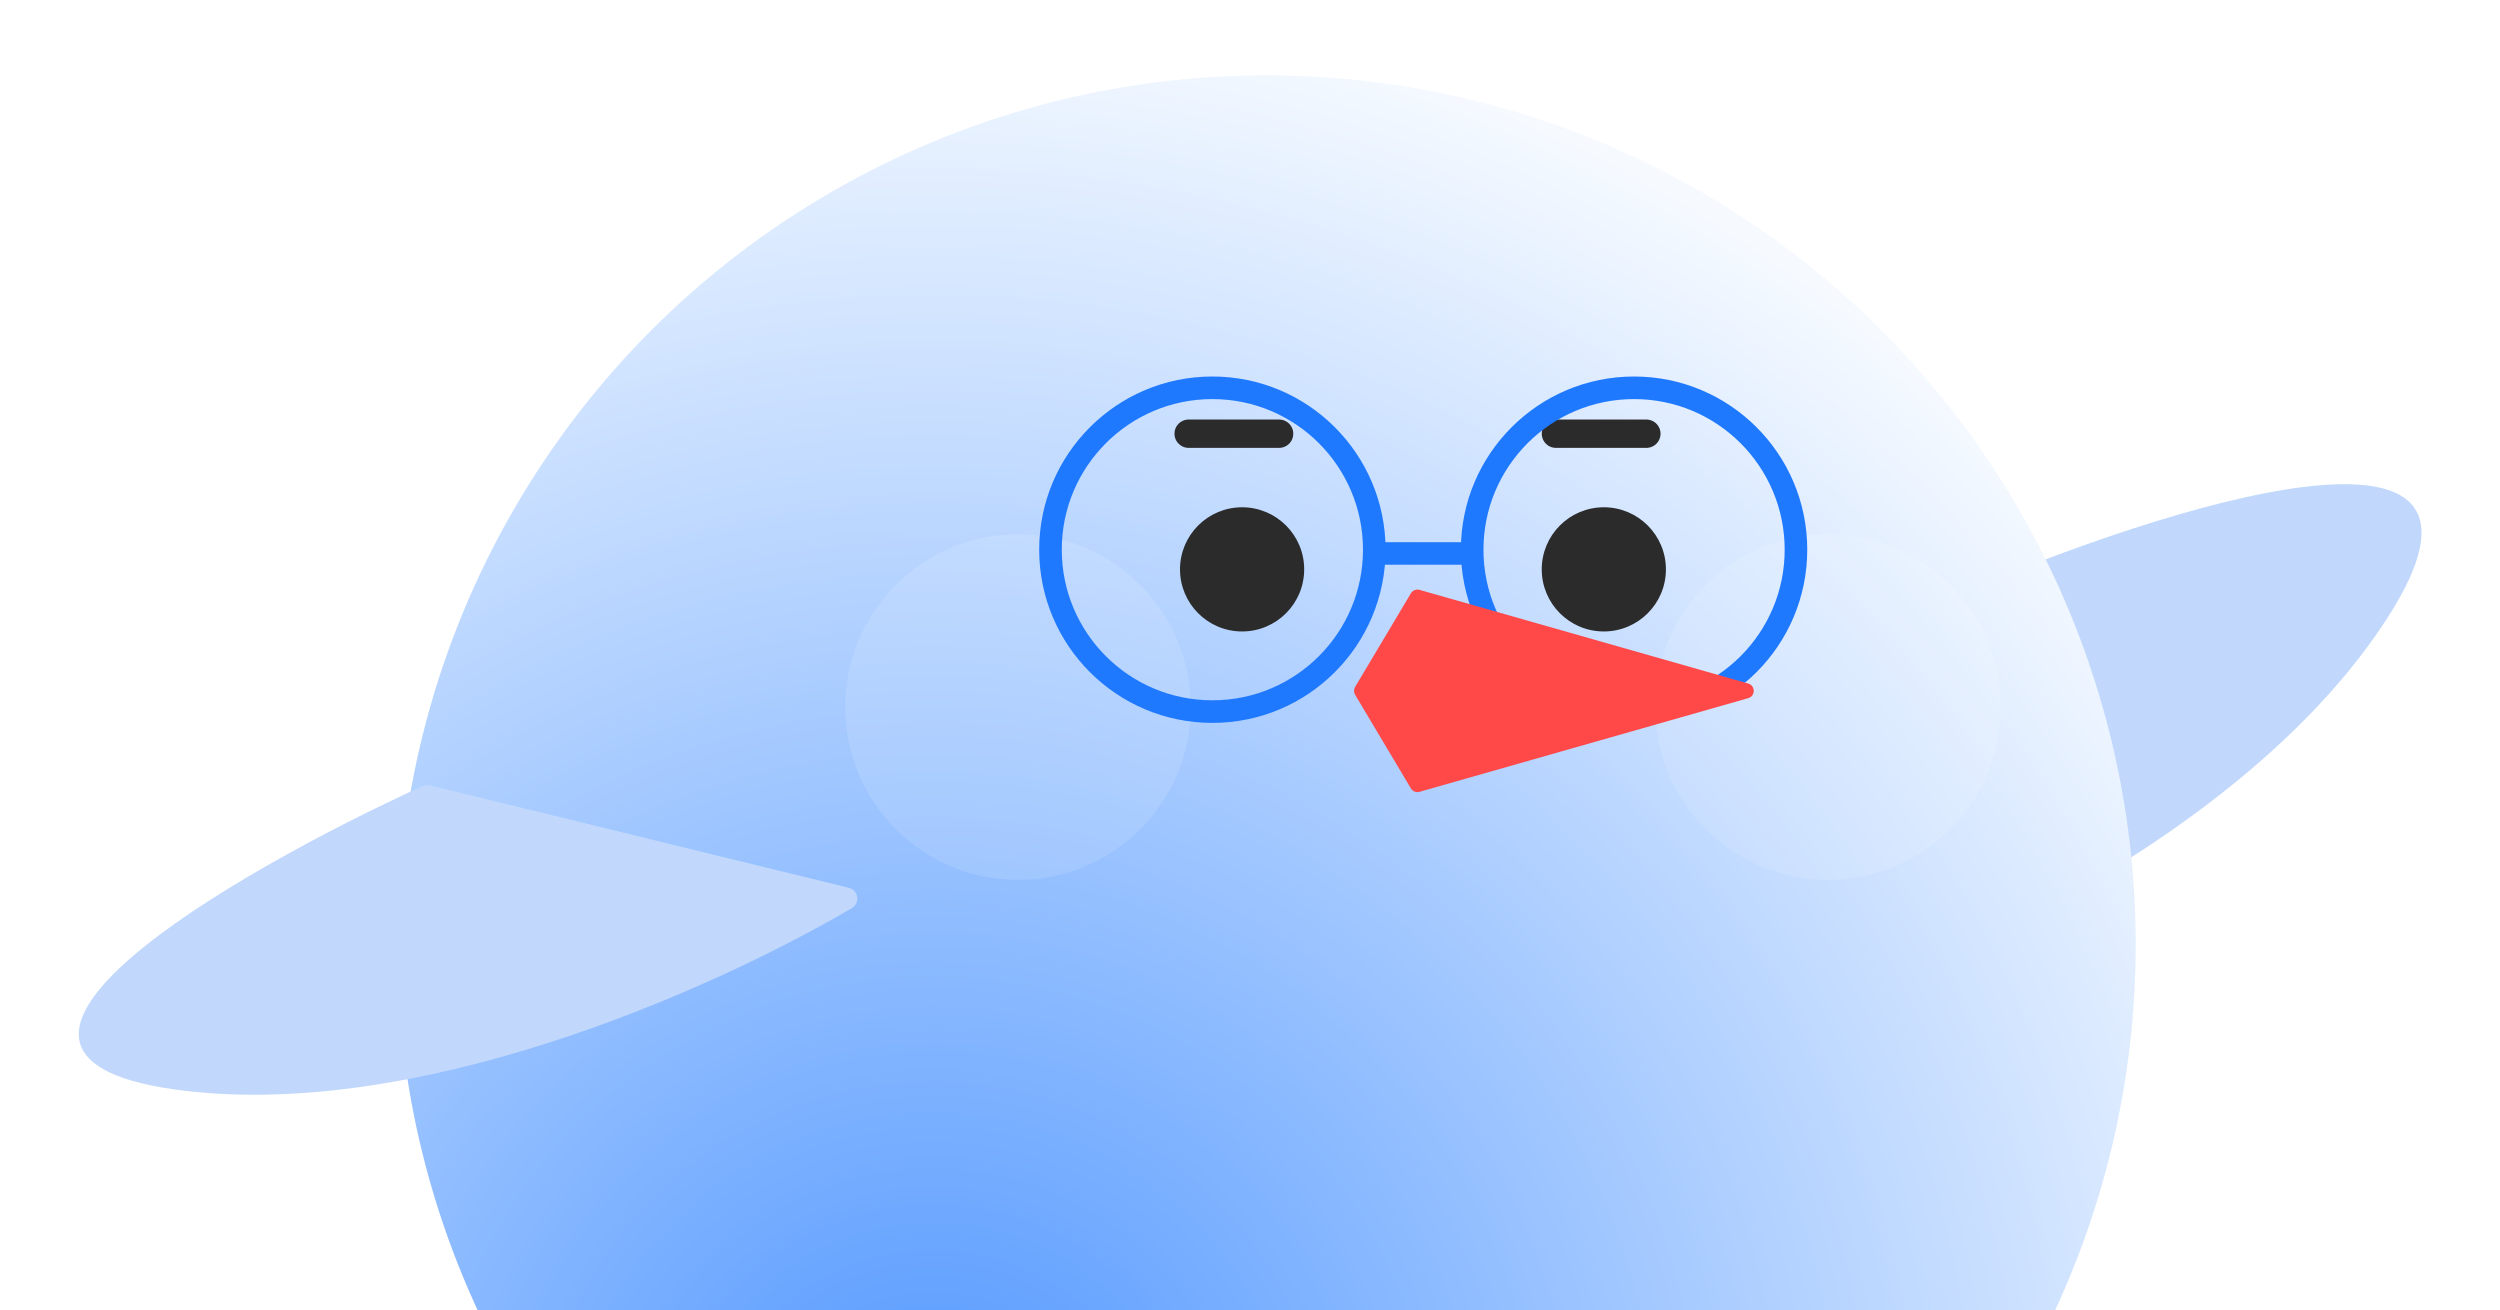 <svg width="166" height="87" viewBox="0 0 166 87" fill="none" xmlns="http://www.w3.org/2000/svg">
<g filter="url(#filter0_d_697_3854)">
<path d="M129.687 39.82L115.453 67.58C115.151 68.169 115.685 68.831 116.317 68.637C127.412 65.221 149.009 55.734 158.492 41.081C168.412 25.752 143.825 33.559 130.057 39.471C129.895 39.541 129.767 39.663 129.687 39.82Z" fill="#C1D8FC"/>
<circle cx="57.724" cy="57.724" r="57.724" transform="matrix(-1 0 0 1 141.812 5)" fill="url(#paint0_radial_697_3854)"/>
<circle cx="4.123" cy="4.123" r="4.06" transform="matrix(-1 0 0 1 110.617 33.683)" fill="#2B2B2B" stroke="#2B2B2B" stroke-width="0.126"/>
<circle cx="4.123" cy="4.123" r="4.06" transform="matrix(-1 0 0 1 86.598 33.683)" fill="#2B2B2B" stroke="#2B2B2B" stroke-width="0.126"/>
<line x1="0.941" y1="-0.941" x2="6.947" y2="-0.941" transform="matrix(-1 0 0 1 110.26 29.739)" stroke="#2B2B2B" stroke-width="1.882" stroke-linecap="round"/>
<line x1="0.941" y1="-0.941" x2="6.947" y2="-0.941" transform="matrix(-1 0 0 1 85.873 29.739)" stroke="#2B2B2B" stroke-width="1.882" stroke-linecap="round"/>
<line x1="97.25" y1="36.75" x2="91.75" y2="36.75" stroke="#1F79FF" stroke-width="1.5" stroke-linecap="round"/>
<circle opacity="0.12" cx="11.473" cy="11.473" r="11.473" transform="matrix(-1 0 0 1 132.848 35.476)" fill="white"/>
<circle opacity="0.12" cx="11.473" cy="11.473" r="11.473" transform="matrix(-1 0 0 1 79.068 35.476)" fill="white"/>
<path d="M28.55 52.148L56.347 58.946C56.999 59.105 57.14 59.961 56.561 60.3C47.235 65.77 27.409 74.597 11.502 72.326C-5.235 69.936 15.421 57.98 28.059 52.193C28.214 52.122 28.384 52.108 28.55 52.148Z" fill="#C1D8FC"/>
<circle cx="80.502" cy="36.5" r="10.75" stroke="#1F79FF" stroke-width="1.5"/>
<circle cx="108.502" cy="36.5" r="10.75" stroke="#1F79FF" stroke-width="1.5"/>
<path d="M116.082 46.359C116.571 46.219 116.571 45.526 116.082 45.386L94.257 39.167C94.037 39.104 93.801 39.197 93.684 39.395L89.978 45.613C89.883 45.773 89.883 45.972 89.978 46.131L93.684 52.35C93.801 52.547 94.037 52.641 94.257 52.578L116.082 46.359Z" fill="#FF4949"/>
</g>
<defs>
<filter id="filter0_d_697_3854" x="0.229" y="0" width="165.561" height="125.447" filterUnits="userSpaceOnUse" color-interpolation-filters="sRGB">
<feFlood flood-opacity="0" result="BackgroundImageFix"/>
<feColorMatrix in="SourceAlpha" type="matrix" values="0 0 0 0 0 0 0 0 0 0 0 0 0 0 0 0 0 0 127 0" result="hardAlpha"/>
<feOffset/>
<feGaussianBlur stdDeviation="2.5"/>
<feComposite in2="hardAlpha" operator="out"/>
<feColorMatrix type="matrix" values="0 0 0 0 0 0 0 0 0 0 0 0 0 0 0 0 0 0 0.1 0"/>
<feBlend mode="normal" in2="BackgroundImageFix" result="effect1_dropShadow_697_3854"/>
<feBlend mode="normal" in="SourceGraphic" in2="effect1_dropShadow_697_3854" result="shape"/>
</filter>
<radialGradient id="paint0_radial_697_3854" cx="0" cy="0" r="1" gradientUnits="userSpaceOnUse" gradientTransform="translate(79.415 92.86) rotate(-122.729) scale(97.812)">
<stop stop-color="#5197FF"/>
<stop offset="1" stop-color="#F6FAFF"/>
</radialGradient>
</defs>
</svg>
